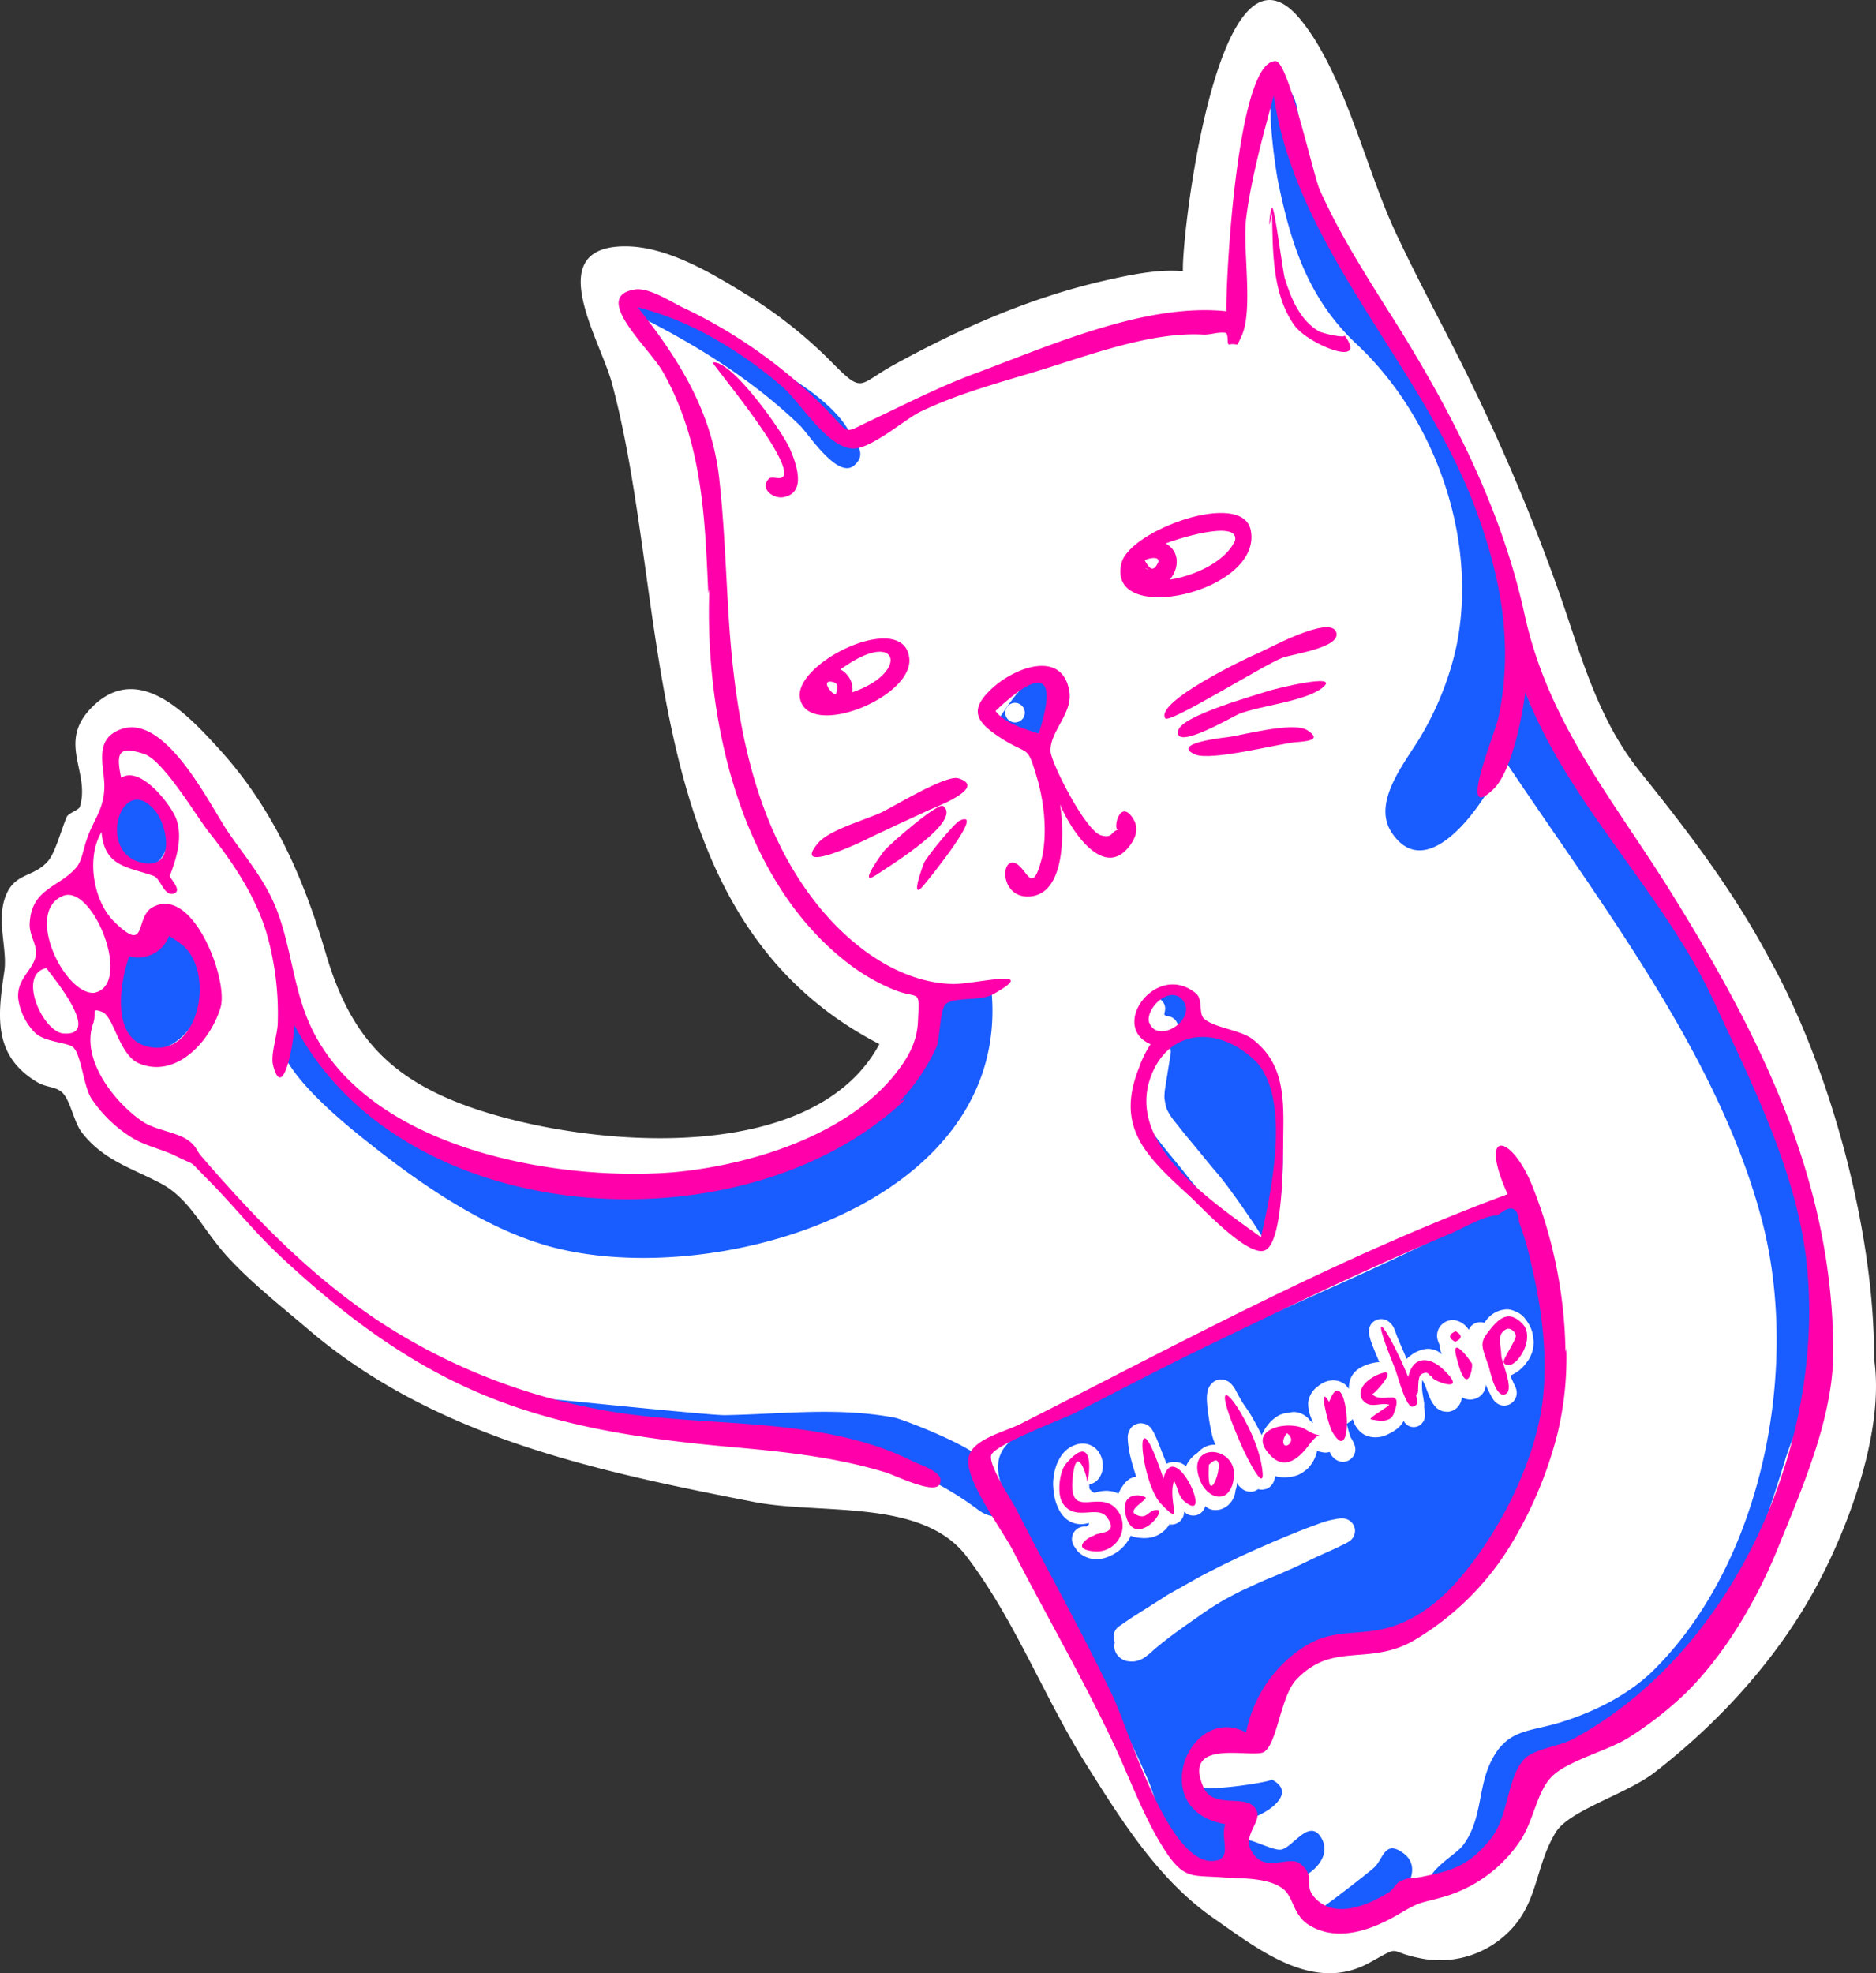 <svg xmlns="http://www.w3.org/2000/svg" width="353.578" height="371.868" viewBox="0 0 353.578 371.868">
    <rect x="0" y="0" width="353.578" height="371.868" fill="#333333" stroke="none"/>
    <defs>
        <style>
            .cls-1{fill:#fff}.cls-2{fill:#195cff}.cls-3{fill:#f0a}
        </style>
    </defs>
    <g id="scholarship-01" transform="translate(-509.423 -522.229)">
        <path id="Path_5034" d="M862.637 778.293c.131-23.372-7.936-53.671-19.073-74.182.059.125.122.247.184.369-7.11-13.664-15.562-24.8-25.17-36.758-8.073-10.04-11.037-21.631-15.2-33.541a378.337 378.337 0 0 0-16.384-39.172c-4.8-9.974-10.253-19.661-14.868-29.7-5.353-11.653-9.512-29.7-17.719-39.55-15.321-18.37-22.316 40.648-22.037 47.573-4.759-.416-9.931.707-14.53 1.723l.394-.081c-14.12 3.127-27.612 9.024-40.269 15.971-6.757 3.705-5.788 5.563-11.391-.059a85.967 85.967 0 0 0-15.834-12.754c-6.726-4.149-15.38-9.474-23.451-9.48-15.921 0-4.771 17.485-2.552 25.717 11.338 42.067 4.212 100.8 50.428 124.626-13.045 24.282-58.977 19.073-79.419 11.025-14.07-5.534-20.724-13.823-24.948-28.216-4.19-14.239-9.937-27.275-19.983-38.315-6.022-6.613-15.321-16.722-24.032-8.011-6.707 6.713-.275 12.194-2.314 18.8-.2.641-2.145 1.148-2.476 1.914-.96 2.229-2.145 6.679-3.464 8.245-2.855 3.383-6.635 2.029-8.277 7.338-1.357 4.377.572 9.53-.016 13.495-1.219 8.236-2.233 15.821 6.125 20.855 1.813 1.094 3.555.829 4.79 2 1.541 1.466 2.189 5.556 3.677 7.5 4.033 5.25 9.38 6.713 14.9 9.624s7.87 8.689 12.582 13.83c4.537 4.953 10.056 9.283 15.171 13.651 23.785 20.3 54.021 26.693 84.028 32.549 12.629 2.467 31.715-.741 40.085 10.256 9.068 11.882 14.636 26.634 22.6 39.294 6.644 10.559 13.579 21.668 23.932 28.882 8.755 6.107 18.939 14.174 29.41 8.4 6.275-3.464 3.127-2.126 9.421-.869a18.363 18.363 0 0 0 15.837-4.037c6.722-5.738 5.706-12.948 9.871-19.7 2.52-4.093 13.329-7.192 18.513-11.181 12.282-9.483 23.4-21.672 30.739-35.395 6.111-11.429 12.718-29.313 10.72-42.636z" class="cls-1" data-name="Path 5034"/>
        <path id="Path_5035" d="M579.262 1012.824c5.941 4.506 10.068-3.752 7.192-8.7-6.579-11.236-13.996 3.516-7.192 8.7z" class="cls-2" data-name="Path 5035" transform="translate(-46.146 -328.389)"/>
        <path id="Path_5036" d="M593.573 1083.406c-5.566-9.955-7.254-.938-10.275.294-1.46.6-3.883-3.292-5.859 2.132-.75 2.057-.188 9.014.938 11.341 6.894 14.127 21.152-3.073 15.196-13.767z" class="cls-2" data-name="Path 5036" transform="translate(-46.515 -382.531)"/>
        <path id="Path_5037" d="M1110.76 938.2c3.055 7.173 14.164 1.176 11-5.941-3.399-7.637-10.737 6.111-11 5.941z" class="cls-2" data-name="Path 5037" transform="translate(-413.315 -280.238)"/>
        <path id="Path_5038" d="M1196.991 1142.712c2.739 6.841 5.872 9.637 10.553 13.545 3.5 2.92 8.943 13.114 12.954 9.068 4.118-4.159 3.374-23.685 1.032-29.429-1.876-4.574-11.162-10.7-15.987-10.587 3.352-4.534-1.251-8.442-5.6-5.963-3.167 1.813-4.415 8.32.675 8.57-1.87 3.855-5.406 10.334-3.627 14.796z" class="cls-2" data-name="Path 5038" transform="translate(-472.249 -409.885)"/>
        <path id="Path_5039" d="M888 704.09c11.422 5.628 22.425 12.351 31.664 21.262 1.563 1.5 7.151 10.284 10.262 7.482 2.5-2.248.153-4.118-.891-6.153-3.421-6.672-14.164-12.132-20.593-16.068a105.672 105.672 0 0 0-10.631-5.669c-1.31-.61-6.988-4.221-8.483-3.837-1.102.278-3.941 1.693-1.328 2.983zm10.493 2.842l-.094-.028z" class="cls-2" data-name="Path 5039" transform="translate(-259.469 -122.928)"/>
        <path id="Path_5040" d="M727.968 1164.975c30.767 9.2 89.1-7.254 84.237-48.915-4.906 1.213-7.817-.6-10.9 4.3-2.314 3.677-1.717 7.5-3.464 11.106a38.142 38.142 0 0 1-9.568 11.569c-18.27 15.008-48.586 11.8-69.414 6.119-4.84-1.323-7.851-1.207-12.041-2.748-5.453-2.007-11.216-7.391-15.462-11.106a51.428 51.428 0 0 1-7.007-7.3c-.685-.891-.469-3.583-1.563-4.065-1.876-.838-2.948-2.123-4.23.647-2.948 6.366 14.07 19.354 17.51 22.075 9.234 7.284 20.568 14.932 31.902 18.318z" class="cls-2" data-name="Path 5040" transform="translate(-116.017 -408.156)"/>
        <path id="Path_5041" d="M1377.966 798.747c-3.383-20.324-9.918-42.127-20.136-60.14-6.791-11.969-14.714-23.507-22.094-35.154-1.079-1.7-8.523-15.821-11.694-14.927.066-.854.794-5.913-1.507-4.637 2.539-22.387-11.434-39.284-20.377-57.641-1.929-3.965-1.094-5.813-4.13-10.184-3.63-5.225-8.167-9.784-11.075-15.518-1.25-2.5-4.452-7.5-5.24-9.549-1.835-4.762.116-14.208-2.774-18.094-6.366-8.567-2.783 14.7-2.351 16.809 2.439 12 5.719 22.341 14.88 30.923 14.721 13.789 22.932 36.658 18.792 56.907a57.085 57.085 0 0 1-6.648 16.853c-2.748 4.762-9.424 12.422-5.559 18.266 7.191 10.859 18.979-7.539 21.159-13.845 17.722 26.63 40.548 55.794 48.69 87.183 7.079 27.3.272 63.786-20.358 84.394-4.743 4.74-11.275 7.97-17.613 9.937-5.941 1.842-10.005 1.213-13.054 7.191-2.67 5.231-1.676 11.113-5.416 16.043-1.516 2-8.5 5.54-5.922 8.68 1.807 2.2 9.068-3.439 10.906-5.209 5.237-5.059 5.672-10.684 8.908-16.759.416-.778 0-3.127.209-3.336 2.87-2.952 5.919-.835 7.926-1.435 5.24-1.563 9.965-4.981 14.208-8.736 13.132-11.638 19.5-29.523 24.492-45.816 1.876-6.106 3.73-7.951 5.037-13.157 1.034-4.116 1.382-15.232.741-19.049z" class="cls-2" data-name="Path 5041" transform="translate(-526.335 -33.533)"/>
        <path id="Path_5042" d="M1352.71 724.35l.041.025z" class="cls-2" data-name="Path 5042" transform="translate(-579.613 -138.923)"/>
        <path id="Path_5043" d="M1421 964.219v-.019z" class="cls-2" data-name="Path 5043" transform="translate(-626.551 -303.779)"/>
        <path id="Path_5044" d="M1319.372 1637.191c-3.561-2.62-3.8 1.132-5.475 2.667-1.329 1.213-10.891 8.633-10.9 8.211.028 1.66 9.627 1.4 10.781 1.013 3.483-1.157 10.422-8.314 5.594-11.891z" class="cls-2" data-name="Path 5044" transform="translate(-545.446 -765.721)"/>
        <path id="Path_5045" d="M1237.988 1600.068c-4.378 6.466 15.008-1.294 6.96-5.337.766.385-15.2 2.92-13.758.785-1.995 2.933 6.86 3.721 8.361 3.618a3.03 3.03 0 0 0-1.563.934zm6.378-2.054a.7.7 0 0 1 .116 0h-.125z" class="cls-2" data-name="Path 5045" transform="translate(-495.889 -737.158)"/>
        <path id="Path_5046" d="M916.955 1382.882a23.945 23.945 0 0 0-4.065-3.843c8.57-2.126-14.1-10.6-15.609-10.89-10.728-2.051-21.243-.682-32.03-.485-2.9.053-36.9-3.5-36.921-3.417-.7 2.611 26.756 5.941 28.234 6.047 19.736 1.282 40.116 2.789 56.678 15.418l-.238-.184c3.026 2.332 7.922 1.416 3.951-2.646z" class="cls-2" data-name="Path 5046" transform="translate(-219.185 -578.741)"/>
        <path id="Path_5047" d="M1192.966 1324.413c6.444-.672 13.264-15.715 15.555-20.971 2.52-5.787 5.378-9.38 6.791-15.777 1.9-8.583.222-15.346-1.629-23.679-.794-3.574-.285-10.087-1.857-13.445-3.574-7.611-12.21.6-17.744 3.33-19.667 9.693-39.347 17.406-58.98 27.4-6.566 3.349-13.873 6.078-20.193 9.862-8.211 4.918-1.326 12.71 2.058 20.377 6.7 15.19 15.671 29.21 22.3 44.487 2.067 4.753 4.349 16.766 10.665 17.51a5.948 5.948 0 0 0 6.466-4.043s8.952 5.809 8.364 5.725c3.411.488 9.874-3.921 7.135-8.292-2.264-3.611-5.315 1.942-7.5 2.314-1.91.313-7.26-3.189-8.189-1.482-1.088-5.728-6.757-4.793-8.6-9.44-1-2.52.585-10.112 3.4-11.228 2.051-.816 3.555 2.658 5.941 2.292 4.318-.663 8.273-14.186 11.941-16.916 3.877-2.886 7.5-2.614 11.744-3.224 3.766-.554 9.777-4.894 12.332-4.8z" class="cls-2" data-name="Path 5047" transform="translate(-413.506 -498.421)"/>
        <path id="Path_5048" d="M1234.711 1316.965a11.249 11.249 0 0 0-.156-1.122 6.25 6.25 0 0 0-.91-2.029c-.2-.313-.444-.625-.675-.916a3.931 3.931 0 0 0-.841-.7 3.587 3.587 0 0 0-.625-.341 5.579 5.579 0 0 0-.969-.369 3.453 3.453 0 0 0-.832-.1 5.152 5.152 0 0 0-3.236 1.363 6.165 6.165 0 0 0-.913 1.1l-.062.094a2.345 2.345 0 0 0-2.783.994 2 2 0 0 0-.153.313 5.444 5.444 0 0 0-.428-.56 1.618 1.618 0 0 0-.35-.35 3.607 3.607 0 0 0-1.173-.71 2.745 2.745 0 0 0-1.057-.209 2.936 2.936 0 0 0-2.9 3.571 6.459 6.459 0 0 0 .432 1.151v.166a3.927 3.927 0 0 0 .416 1.563c-.15-.125-.312-.244-.45-.35a3.236 3.236 0 0 0-1.332-.591l-.6-.1a4.126 4.126 0 0 0-.9.069 3.344 3.344 0 0 0-.469.088 8.61 8.61 0 0 0-.938.36 4.413 4.413 0 0 0-.829.469 8.824 8.824 0 0 0-.9.7 3.14 3.14 0 0 0-.231.228c-.594-1.4-1.21-2.814-1.788-4.212-.181-.5-.36-1.007-.563-1.5a3.292 3.292 0 0 0-1.251-1.476 2.3 2.3 0 0 0-1.2-.335 2.37 2.37 0 0 0-1.144.294 2.308 2.308 0 0 0-.854.829c-.081.178-.163.363-.241.541a2.339 2.339 0 0 0-.031 1.219 8.669 8.669 0 0 0 .494 1.688c.228.663.5 1.313.76 1.964.216.531.444 1.063.678 1.588h-.263a8.587 8.587 0 0 0-2.664.713 5.567 5.567 0 0 0-1.545.985 3.89 3.89 0 0 0-1.191 2.286 7.011 7.011 0 0 0-.109 1.069.316.316 0 0 1-.022-.047 7.8 7.8 0 0 0-.481-.625 2.472 2.472 0 0 0-.76-.544 3.645 3.645 0 0 0-1.588-.41h-.166a6.016 6.016 0 0 0-.854.109 4.357 4.357 0 0 0-1.06.419 5.727 5.727 0 0 0-.972.663 4.346 4.346 0 0 0-1.745 3.024 6.922 6.922 0 0 0 .563 2.861c.113.313.231.625.359.938a4.077 4.077 0 0 1-.238-.166l-.313-.263a4 4 0 0 0-1.376-1.176 3.734 3.734 0 0 0-1.654-.444h-.028a2.942 2.942 0 0 0-.813.122 8.835 8.835 0 0 0-1.148.172 4.306 4.306 0 0 0-1.032.425 6.507 6.507 0 0 0-.879.625 7.1 7.1 0 0 0-1.251 1.357 7.8 7.8 0 0 0-.938 1.654 72.373 72.373 0 0 0-2.085-3.833c-.382-.644-.826-1.251-1.251-1.876s-.8-1.3-1.176-1.976c-.188-.335-.344-.679-.535-1.01a5.348 5.348 0 0 0-.769-1.01 2.616 2.616 0 0 0-1.876-.782 2.419 2.419 0 0 0-1.185.313 2.923 2.923 0 0 0-1.313 1.81 6.311 6.311 0 0 0-.147 1.876c.028.625.081 1.251.159 1.839.113.86.238 1.707.385 2.561.069.4.153.788.231 1.182.059.313.128.607.2.91a11.092 11.092 0 0 0 .625 1.813 4.293 4.293 0 0 0-.894.053 4.064 4.064 0 0 0-1.857.882 3.569 3.569 0 0 0-.585.563l-.063.044a8.176 8.176 0 0 0-.891.713 5.629 5.629 0 0 0-1.251 1.8 3.774 3.774 0 0 0-.56-.394 3.323 3.323 0 0 0-3.108-.072c-.285-.747-.582-1.495-.875-2.239s-.6-1.516-.9-2.276c-.119-.313-.26-.6-.4-.9-.425-.891-.96-1.91-2.032-2.126a2.327 2.327 0 0 0-1.226-.028l-.585.228a2.356 2.356 0 0 0-.86.832 2.923 2.923 0 0 0-.428 1.788 12.985 12.985 0 0 0 .113 1.341 14.32 14.32 0 0 0 .281 1.623c.244 1.069.553 2.139.875 3.189.1.341.213.675.313 1.013a9.824 9.824 0 0 0-.46.075c-.247.091-.494.191-.738.294-.191.134-.375.278-.56.425a4.948 4.948 0 0 0-.744.885 5.229 5.229 0 0 0-.4.625c-.163.281-.313.575-.457.872a6.116 6.116 0 0 0-.788-.335 2.64 2.64 0 0 0-.35-.072 15.143 15.143 0 0 0-.788-.116 3.891 3.891 0 0 0-.6 0 7.609 7.609 0 0 0-1.451.209c-.181.05-.363.109-.541.175a3.763 3.763 0 0 1-.438-.281 4.758 4.758 0 0 1-.441-.428.052.052 0 0 0-.025-.044c-.022-.085-.044-.169-.059-.253v-.625c.113-.019.222-.044.338-.069a2.576 2.576 0 0 0 1.01-.522 3.779 3.779 0 0 0 1.185-3.039 4.25 4.25 0 0 0-1.326-3.1 3.684 3.684 0 0 0-2.454-.938 3.773 3.773 0 0 0-1.357.25 6.531 6.531 0 0 0-.919.4 6.067 6.067 0 0 0-.857.625 5.42 5.42 0 0 0-1.063 1.288 8.575 8.575 0 0 0-1.007 2.323 11.152 11.152 0 0 0-.275 1.5 8.668 8.668 0 0 0-.091 1.173c0 .344.028.688.059 1.032a15.741 15.741 0 0 0 .25 1.717 7.061 7.061 0 0 0 .294.979 7.988 7.988 0 0 0 .7 1.532 5.354 5.354 0 0 0 1.066 1.3 4.119 4.119 0 0 0 .8.557 5.092 5.092 0 0 0 .938.372 4.548 4.548 0 0 0 2.151.041 7.9 7.9 0 0 0 .481-.122v.209a.25.25 0 0 1-.031.119l-.025.022a4.641 4.641 0 0 0-.444.341 2.5 2.5 0 0 0-1.469.272 2.364 2.364 0 0 0-1.138 2.68 2.319 2.319 0 0 0 .456.916 6.692 6.692 0 0 0 .591.832 4.11 4.11 0 0 0 .772.625 4.631 4.631 0 0 0 .994.5 4.736 4.736 0 0 0 1.657.313 5.639 5.639 0 0 0 1.094-.106 4.633 4.633 0 0 0 .578-.141 8.089 8.089 0 0 0 2.88-1.563 6.268 6.268 0 0 0 .685-.666 7.547 7.547 0 0 0 .979-1.307 5.38 5.38 0 0 0 .313-.654 5.512 5.512 0 0 0 .525.21 6.218 6.218 0 0 0 1.223.209c.2.028.413.034.625.044a7.378 7.378 0 0 0 1.463-.119 5.9 5.9 0 0 0 1.251-.435 5.134 5.134 0 0 0 1.06-.716 4.162 4.162 0 0 0 1.119-1.316 2.3 2.3 0 0 0 .353.038 2.382 2.382 0 0 0 2.07-1.129 2.344 2.344 0 0 0 .366-1.288l.469.372a2.375 2.375 0 0 0 1.151.341 2.251 2.251 0 0 0 1.735-.657 2.629 2.629 0 0 0 .647-1.1l.263.2a2.64 2.64 0 0 0 1.788.516 3.343 3.343 0 0 0 1.407-.353 3.812 3.812 0 0 0 .888-.6 5.769 5.769 0 0 0 .672-.779 4.09 4.09 0 0 0 .409-.81 3.822 3.822 0 0 0 .247-1.1 5.07 5.07 0 0 0 .288-1.513 2.877 2.877 0 0 0 .735.957 2.574 2.574 0 0 0 1.857.75 2.058 2.058 0 0 0 1.041-.256 2.024 2.024 0 0 0 .341-.241l.047.019a2.168 2.168 0 0 0 1.148.028 1.917 1.917 0 0 0 1.151-.575l.094-.106a2.254 2.254 0 0 0 .582-.96 2.859 2.859 0 0 0 .191-.857 6.133 6.133 0 0 0 2.023.234 8.359 8.359 0 0 0 1.6-.222 4.619 4.619 0 0 0 1.563-.685c.284-.206.563-.413.835-.625a5.285 5.285 0 0 0 .866-1.035 5.416 5.416 0 0 0 .313-.5 6.4 6.4 0 0 0 .607-1.476c.034-.128.066-.256.094-.388h.049c.2.038.4.081.6.131a5.346 5.346 0 0 0 .863.144 2.71 2.71 0 0 0 .891-.134 2.861 2.861 0 0 0 1.813 1.773 2.348 2.348 0 0 0 2.946-2.814 6.41 6.41 0 0 0-.832-1.726 44.08 44.08 0 0 1-.732-2.523 5.268 5.268 0 0 0 1.138-.891c.025.088.05.175.081.26a7.518 7.518 0 0 0 .366.875 6.7 6.7 0 0 0 .669.938 3.937 3.937 0 0 0 1.773 1.154 4.281 4.281 0 0 0 .963.178 3.788 3.788 0 0 0 .594.019 6.483 6.483 0 0 0 1.063-.138 6.165 6.165 0 0 0 1.191-.466c.225-.106.444-.228.663-.344a5.666 5.666 0 0 0 .682-.431 4.6 4.6 0 0 0 1.454-1.538q.05-.09.091-.184a3.413 3.413 0 0 0 .381.544 2.136 2.136 0 0 0 .91.55 2.107 2.107 0 0 0 2.054-.5c.113-.141.222-.281.335-.419a2.137 2.137 0 0 0 .313-1.029 1.217 1.217 0 0 0 .025-.5 31.048 31.048 0 0 0-.094-.819 2.011 2.011 0 0 0-.069-.4c0-.084.019-.169.022-.253a3.9 3.9 0 0 0-.081-.938c-.034-.2-.056-.391-.091-.588s-.066-.35-.094-.528c-.034-.232-.069-.463-.1-.7a12.107 12.107 0 0 1-.031-1.814 5.29 5.29 0 0 1 .066-.278c.1.191.2.381.313.578.069.144.134.294.194.444.291.772.566 1.548.885 2.311a6.232 6.232 0 0 0 1.063 1.7 2.815 2.815 0 0 0 .76.578l.547.244c.241.044.485.081.729.109h.122a1.536 1.536 0 0 0 .744-.11 1.6 1.6 0 0 0 .688-.312 1.65 1.65 0 0 0 .572-.459 2.922 2.922 0 0 0 .679-1.138 4.148 4.148 0 0 0 .122-.732 3.164 3.164 0 0 0 .55.263 3 3 0 0 0 3.052-.588 2.933 2.933 0 0 0 .791-1.251 4.621 4.621 0 0 0 .125-.76l.206.475c.185.4.381.8.585 1.2l.259.5c.087.166.144.253.219.378a3.046 3.046 0 0 0 .988 1.029 2.3 2.3 0 0 0 1.773.272 2.453 2.453 0 0 0 1.448-1.063 2.486 2.486 0 0 0 .278-1.9 4.32 4.32 0 0 0-.413-.988c-.16-.363-.313-.722-.485-1.085l-.247-.563.313-.119a7.017 7.017 0 0 0 2.786-2.361 7.4 7.4 0 0 0 .463-.653 6.907 6.907 0 0 0 .491-1.057 3.813 3.813 0 0 0 .222-.829 9.626 9.626 0 0 0 .144-1.154 5.1 5.1 0 0 0-.078-.732zm-29.814 9.13l.16-.047-.019.044v.063l-.191-.031zm1.179 4.309l.022-.119c-.013.056-.016.081-.022.115z" class="cls-1" data-name="Path 5048" transform="translate(-436.306 -542.411)"/>
        <path id="Path_5049" d="M1224.82 1437.617a2.55 2.55 0 0 0-1.129-.247 4.546 4.546 0 0 0-.679.059c-.547.088-1.094.2-1.632.313a18.458 18.458 0 0 0-2.1.666c-1.51.547-3.017 1.11-4.5 1.723a217.571 217.571 0 0 0-4.628 1.932q-2.589 1.116-5.146 2.289c-.713.313-1.413.679-2.12 1.016-.779.375-1.563.738-2.326 1.132-1.464.753-2.949 1.476-4.378 2.282l-5 2.814c-.56.313-1.088.688-1.629 1.029l-3.167 2-1.917 1.213c-.938.6-1.851 1.251-2.77 1.876a2.38 2.38 0 0 0-.8 2.986l-.019.072a2.789 2.789 0 0 0 .369 2.189 3.042 3.042 0 0 0 2.054 1.326 5.393 5.393 0 0 0 .982.059 3.633 3.633 0 0 0 .963-.16 4.522 4.522 0 0 0 1.3-.625 18.908 18.908 0 0 0 1.77-1.473c2.332-1.982 4.812-3.771 7.329-5.512 1.335-.938 2.648-1.895 4.027-2.745.766-.469 1.529-.938 2.317-1.367s1.607-.857 2.42-1.272l.153-.078q2.189-1.032 4.412-2.017c.819-.366 1.657-.688 2.483-1.032s1.61-.7 2.414-1.051c1.526-.663 3.021-1.416 4.525-2.129 1.438-.682 2.917-1.288 4.349-1.985l.879-.425a9.929 9.929 0 0 0 1.495-.794 2.392 2.392 0 0 0 1.038-2.129 2.357 2.357 0 0 0-1.339-1.935z" class="cls-1" data-name="Path 5049" transform="translate(-461.357 -629)"/>
        <path id="Path_5050" d="M1200.291 1130.74a2.6 2.6 0 0 0 .5.253 3.375 3.375 0 0 0 1.31.253 2.307 2.307 0 0 0 2.4-2.411 2.064 2.064 0 0 0-1.645-1.835 2.172 2.172 0 0 0-.566-.028 6.779 6.779 0 0 1-.369-.35c.044-.244.094-.485.138-.725a2.111 2.111 0 0 0-1.673-2.442 1.894 1.894 0 0 0-.372-.034 2.123 2.123 0 0 0-2.07 1.707 12.082 12.082 0 0 0-.247 1.767 4.143 4.143 0 0 0 1.47 2.923 5.711 5.711 0 0 0 1.124.922z" class="cls-1" data-name="Path 5050" transform="translate(-473.066 -413.215)"/>
        <path id="Path_5051" d="M1197.416 1162.525a8.777 8.777 0 0 0 1.06 2.98 22.906 22.906 0 0 0 1.638 2.4q.732.938 1.469 1.876c.51.65 1.044 1.282 1.563 1.926 1.019 1.251 2.057 2.5 3.058 3.79a55.816 55.816 0 0 0 1.617 1.948c.506.591.994 1.2 1.507 1.782a34.191 34.191 0 0 0 3.518 3.411q1.965 1.66 4 3.245c.625.479 1.251.938 1.876 1.395a.8.8 0 0 0 1.116-1.041c-.419-.651-.875-1.388-1.329-2.073-.41-.625-.844-1.219-1.251-1.829a161.576 161.576 0 0 0-3.127-4.424c-.938-1.273-1.9-2.53-2.942-3.733s-2.061-2.5-3.1-3.752q-1.382-1.667-2.755-3.339c-.413-.5-.8-1.019-1.21-1.523s-.735-.922-1.088-1.395a10.672 10.672 0 0 1-.957-1.645 8.531 8.531 0 0 1-.291-1.11 19.695 19.695 0 0 1-.156-1.029 10.771 10.771 0 0 1 .163-1.9c.1-.7.222-1.4.331-2.1.238-1.5.491-3.008.713-4.512a2 2 0 0 0-.553-1.488 2.1 2.1 0 0 0-1.448-.66h-.072a2.092 2.092 0 0 0-1.417.557l-.35.431a2.057 2.057 0 0 0-.313 1.016l-.1.65q-.379 2.273-.81 4.534c-.175.91-.372 1.811-.5 2.727a5.562 5.562 0 0 0-.019 1.27 12.852 12.852 0 0 0 .159 1.615z" class="cls-1" data-name="Path 5051" transform="translate(-472.749 -431.298)"/>
        <path id="Path_5052" d="M1117.282 945.857a1.845 1.845 0 1 0 1.779 1.9 1.876 1.876 0 0 0-1.779-1.9z" class="cls-1" data-name="Path 5052" transform="translate(-416.486 -291.171)"/>
        <path id="Path_5053" d="M1105.808 960.738c-2.686-.966-2.739 6.235 2.317 6.3 7.532.094 6.919-13.082 6.194-17.382 1.763 4.421 8.314 14.871 13.354 7.5 1.094-1.595 1.466-3.242.313-4.959-2.5-3.727-3.783 2.5-2.683 2.232-1.46.35-1.019 1.707-3.255 1.079-2.933-.825-9.433-13.689-9.521-15.84-.156-3.777 4.246-7.132 3.53-11.347-1.326-7.817-10.149-4.478-14.336-.7-4.531 4.09-3.514 6.322 1.316 9.468 5.453 3.555 5 1.094 6.857 7.3 1.413 4.69 2.064 10.534 1.013 15.352l.094-.425c-1.976 8.207-2.823 2.279-5.193 1.422zm4.474-24.42c-2.686-.875-6.316-1.876-8.129-4.243 9.908-9.375 11.272-5.384 8.129 4.243zm-2.7 27.515a.1.1 0 0 1-.1-.053z" class="cls-3" data-name="Path 5053" transform="translate(-405.105 -275.853)"/>
        <path id="Path_5054" d="M991.511 918.385c1.613 7.764 21.575-.272 20.586-7.726-1.191-9.04-21.94.994-20.586 7.726zm9.177-6.544c9.605-6.2 11.15 1.8.691 5.356a4.249 4.249 0 0 0-2.273-4.318zm-2.786 3.474c1.151.488.494 1.5.435 2.107-.1 1.063-3.59-2.97-.432-2.107z" class="cls-3" data-name="Path 5054" transform="translate(-331.308 -264.504)"/>
        <path id="Path_5055" d="M1209.32 834.635c-1.582-7.726-22.825.066-24.354 6.207-3.024 12.113 26.752 5.522 24.354-6.207zm-19.673 7.32c-.4-.172 0-.122.472.1-.16-.028-.319-.055-.473-.1zm2.26-1.279c-1.038 2.264-1.829.938-2.567-.341.56-.365 2.86-.925 2.567.341zm14.464-4.065c-1.914 4.221-8.173 6.766-12.3 7.36 1.813-2.161 1.91-5.362-.785-6.816 1.748-.732 13.917-4.65 13.089-.541z" class="cls-3" data-name="Path 5055" transform="translate(-464.17 -212.507)"/>
        <path id="Path_5056" d="M1228.923 905.172c-2.292.938-19.479 9.205-17.478 12.272.744 1.141 18.854-10.281 22.172-11.447 1.973-.691 11.062-1.92 10.062-4.793-1.161-3.327-13.099 3.283-14.756 3.968z" class="cls-3" data-name="Path 5056" transform="translate(-482.407 -259.84)"/>
        <path id="Path_5057" d="M1246.69 933.984c3.752-3-9.4.356-9.859.51-2.6.866-16.65 4.731-17.335 7.532-.988 4.046 10.387-2.667 11.422-3.08 4.015-1.613 12.498-2.346 15.772-4.962z" class="cls-3" data-name="Path 5057" transform="translate(-488.01 -282.155)"/>
        <path id="Path_5058" d="M1245.922 963.388c2.014-.163 5.284-.35 2.223-2.292-2.583-1.635-12.307.976-14.743 1.3-.879.119-11.05 1.173-6.413 3.277 2.98 1.351 15.997-2.042 18.933-2.285z" class="cls-3" data-name="Path 5058" transform="translate(-492.374 -301.278)"/>
        <path id="Path_5059" d="M1020.749 997.238c1.132-.513 11.256-4.29 5.628-6.01-2.373-.725-12.254 5.356-14.446 6.388-3.045 1.432-9.862 3.277-12 5.81-5.025 5.941 7.417.1 8.3-.313l-.241.116c4.23-2.058 8.482-4.04 12.759-5.991z" class="cls-3" data-name="Path 5059" transform="translate(-336.321 -322.315)"/>
        <path id="Path_5060" d="M1034.456 1021c3.308-2.154 16.331-10.271 12.741-13.039-1-.772-9.893 7.045-10.981 8.255-.587.67-5.216 7.042-1.76 4.784z" class="cls-3" data-name="Path 5060" transform="translate(-359.996 -333.821)"/>
        <path id="Path_5061" d="M1063.453 1028.427c1.157-1.382 11.76-14.464 6.819-12.216-1.023.466-5.988 6.507-6.729 7.948-.196.387-2.835 7.569-.09 4.268z" class="cls-3" data-name="Path 5061" transform="translate(-379.947 -339.348)"/>
        <path id="Path_5062" d="M1192.579 1131.192c-4.6 11.41 1.31 16.781 9.727 24.489 1.714 1.563 10.631 11.256 13.9 10.034 3.671-1.37 3.467-18.226 3.527-21.847.113-7.06.094-13.523-5.866-18.022-2.3-1.736-7.37-2.13-9.114-3.868-1.016-1.013-.1-3.571-1.492-4.718-7.41-6.109-16.422 6.216-8.533 9.583a19.748 19.748 0 0 0-2.149 4.349zm1.807-8.649c-.419-2.767 4.259-7.01 6.516-3.84 2.543 3.578-5.074 8.427-6.516 3.841zm.459 10.209c3.5-9.03 13-9.408 19.9-2.483l-.122-.131c6.566 7.132 2.858 24.545.9 33.071-9.305-6.709-25.639-17.609-20.677-30.457z" class="cls-3" data-name="Path 5062" transform="translate(-468.447 -407.829)"/>
        <path id="Path_5063" d="M1274.578 650.552q.244-1.032.456-2.07c.166 6.973-.044 15.137 4.187 21.124 2.611 3.7 14.236 8.258 9.437 1.876.566.753-4.127-.313-4.812-.713-3.555-2.095-5.25-6.253-6.41-9.984-.378-1.232-1.876-13.276-2.367-13.276-.378-.009-.685 3.872-.491 3.043z" class="cls-3" data-name="Path 5063" transform="translate(-525.87 -86.109)"/>
        <path id="Path_5064" d="M952.406 761.974c-.575 1.007-2.189-.119-2.839.582-1.76 1.876.872 3.752 2.683 3.464 4.709-.769 2.351-6.666 1.341-9.068-1.251-3.03-10.944-16.834-14.58-16.359-.419.032 14.746 17.851 13.395 21.381z" class="cls-3" data-name="Path 5064" transform="translate(-295.261 -150.08)"/>
        <path id="Path_5065" d="M1159.433 1409.011c-3.127-5.853-9.856 1.938-8.939-6.954.754-7.313 3.058.891 2.658.766.406.128 1.851-10.127-3.94-3.358-1.229 1.438-1.667 5.559-.7 7.229 2.232 3.865 6.635.422 8.414 2.789 2.6 3.461-2.1 2.714-2.464 3.583.194-.469-5.269 2.5.313 2.892a4.861 4.861 0 0 0 4.658-6.947zm-4.768 4.28zm0 0a.036.036 0 0 1 .022 0z" class="cls-3" data-name="Path 5065" transform="translate(-438.9 -601.358)"/>
        <path id="Path_5066" d="M1193.51 1426.26c-1.829-.084-1.807 2-4.065.854-1.745-.888 2.552-2.9 1.785-3.274-1.7-.822-4.428-.313-3.752 3 1.451 7.13 7.974-.483 6.032-.58z" class="cls-3" data-name="Path 5066" transform="translate(-465.973 -619.463)"/>
        <path id="Path_5067" d="M1205.734 1400.729c6.225 5.516-1.592-12.357-3.7-4.065-5.91-17.76-4.424.538-.482 4.721 4.559 4.837 1.182-.516 2.5-4.337l.675 1.663c-.034-.091-.069-.181-.1-.272a5.492 5.492 0 0 0 1.107 2.29zm1.51-1.62a.109.109 0 0 1-.069-.1z" class="cls-3" data-name="Path 5067" transform="translate(-473.341 -595.787)"/>
        <path id="Path_5068" d="M1231.6 1402.675c1.469 3.833 5.869 4.746 6.4-.575.607-5.953-9.227-6.757-6.4.575zm2.783-3.171l.063.031-.066-.031a.224.224 0 0 1-.075-.031.193.193 0 0 0 .081.027zm-1.1.313c4.481-4.415-.619 10.812 0 .013z" class="cls-3" data-name="Path 5068" transform="translate(-496.021 -601.532)"/>
        <path id="Path_5069" d="M1250.542 1371.815c1.416 3.327 5.45 11.275 4.065 4.065-1.667-8.555-11.585-21.696-4.065-4.065z" class="cls-3" data-name="Path 5069" transform="translate(-507.478 -577.945)"/>
        <path id="Path_5070" d="M1272.1 1387.174c3.089 3.127 6.01-.494 7.348-2.292 2.417-3.252 3.008-.313-.725-2.667-3.076-1.948-11.675-.172-6.623 4.959zm2.92-1.757l.141-.053a.744.744 0 0 1-.137.053zm-.585-1.147a2.756 2.756 0 0 1 .685-1.379c2.203 1.541-.937 3.536-.68 1.379z" class="cls-3" data-name="Path 5070" transform="translate(-523.14 -590.562)"/>
        <path id="Path_5071" d="M1308.969 1368.047c4.64 8.13 2.814-14.558-.563-5.566-2.173-3.761-.178 4.281.563 5.566z" class="cls-3" data-name="Path 5071" transform="translate(-548.485 -576.052)"/>
        <path id="Path_5072" d="M1329.8 1354.469c1.476 2.057 3.249.553 5.159 1.076-.116.338-4.168 2.639-3.439 2.755.829.131 3.539.875 4.259-1.022 2.057-5.415-2.092-1.632-4.065-3.752-.2.625 5.115-4.871 1.923-3.946-1.783.505-5.016 2.478-3.837 4.889zm5.178 1.019l-.028-.022zm0 .034a.066.066 0 0 1-.038-.019zm-3.28-1.985l.056.078c-.059-.022-.078-.047-.069-.078z" class="cls-3" data-name="Path 5072" transform="translate(-563.694 -568.587)"/>
        <path id="Path_5073" d="M1344.648 1330.139c.253.625 1.923 7.192 3.23 6.8 1.792-.528.041-2.123.844-2.473.313-.144-.125-3.158.76-3.649 1.563-.875 1.4.688 2.123.41-1.25.478 7.536 3.865 1.876-1.413-2.373-2.208-5.578-2.63-6.5 1.545-3.352-8.296-8.293-15.807-2.333-1.22z" class="cls-3" data-name="Path 5073" transform="translate(-572.155 -549.616)"/>
        <path id="Path_5074" d="M1386.793 1336.038c2.1 8.7 3.258 1.76 2.961 1.532.635.488-4.054-6.034-2.961-1.532z" class="cls-3" data-name="Path 5074" transform="translate(-602.925 -558.258)"/>
        <path id="Path_5075" d="M1384.456 1326.6q2.051-.9.094-2-2.05.9-.094 2z" class="cls-3" data-name="Path 5075" transform="translate(-600.778 -551.491)"/>
        <path id="Path_5076" d="M1404.265 1325.285c.147.444 1.269 6.253 3.264 4.915 1.445-.973-.96-6.1-.963-7.192 0-1.9-1-4.043.991-4.956.769-.353 1.807.625 1.742 1.376-.072.854-2.555 4.528-2.3 4.906 1.61 2.454 6.488-4.377 3.483-7.379-2.673-2.664-4.506-.766-6.316 1.545-1.777 2.267-1.28 2.742.099 6.785z" class="cls-3" data-name="Path 5076" transform="translate(-614.193 -545.344)"/>
        <path id="Path_5077" d="M862.438 802.313c-.053-32.265-13.7-59.408-30.464-86.4-10.972-17.65-23.213-31.893-27.731-52.62-4.449-20.427-14.364-39.344-25.52-56.926v.019c-4.718-7.5-9.483-15.008-13.1-23.138-1.144-2.57-5.891-24.095-8.261-24.176-7.317-.26-9.449 41.442-9.3 47.142-15.243-1.613-33.312 6.5-47.43 11.747-6.726 2.5-12.957 5.709-19.414 8.755-5.781 2.736-3.771 2.786-8.789-2.2l.066.066a94.152 94.152 0 0 0-26.784-19.032c-2.239-1.035-6.447-3.883-9.152-3.439-8.311 1.329 2.745 10.984 5.315 15.559 7.4 13.157 7.895 27.153 8.539 41.851a6.92 6.92 0 0 1 .2-1.007c-.938 24.407 5.772 54.856 26 70.464a37.444 37.444 0 0 0 8.442 4.962c5.222 2.226 5.19-.553 4.865 6.21-.185 3.8-1.842 6.685-4.093 9.574-9.277 11.913-27.844 17.51-42.13 18.76-22.722 1.782-58.7-4.731-68.735-28.669-2.836-6.763-3.3-14.383-6.075-21.262-2.189-5.375-5.675-9.38-8.914-14.1-3.468-5.059-11.785-22.481-20.224-19.483-5.422 1.926-3.03 7.21-3.167 11.091-.15 4.159-1.923 5.716-3.252 9.508-.838 2.383-.963 4.177-2.01 5.437-3.158 3.8-8.589 3.943-8.811 10.7-.072 2.189 1.492 4.046 1.163 5.891-.507 2.858-3.649 4.362-3.324 8.17a11.467 11.467 0 0 0 3.108 6.369c1.876 1.9 6.372 1.81 7.354 2.883 1.451 1.582 1.876 7.348 3.346 9.577a25.013 25.013 0 0 0 7.445 7.248c2.63 1.679 5.713 2.214 8.408 3.552 4.421 2.189 2.092.472 5.96 4.334 4.621 4.615 8.7 9.805 13.5 14.314 10.387 9.743 21.443 18.407 34.369 24.514 16.418 7.757 33.906 10.187 51.829 11.781 9.533.847 18.942 1.895 28.141 4.69 1.8.55 9.021 4.152 10.152 2.32 1.388-2.248-3.53-3.658-4.853-4.327-17.56-8.889-39.187-6.253-58.02-9.63a113.006 113.006 0 0 1-42.67-16.792c-13.088-8.7-23.554-19.548-33.684-31.3-.8-.938-.735-1.642-2.236-2.767-2.189-1.642-6.2-1.939-8.7-3.615-5.2-3.493-11.741-11.682-9.327-18.47.707-1.995-.519-3.046 1.7-2.189s3.192 8.111 6.929 9.693c7.032 2.958 13.5-4.212 15.387-10.55 1.535-5.153-5.281-23.225-12.873-18.835-3.358 1.942-.838 8.9-7.16 2.7-4.021-3.943-5.294-12.194-2.4-16.906.55 6.666 5.084 6.547 9.821 8.273 1.313.478 1.973 3.921 3.812 3.311 1.729-.575-.919-2.917-.744-3.393.972-2.636 2.48-6.626 1.276-10.44-.8-2.545-6.719-10.406-10.459-7.979-1.144-5.172-.125-5.913 4.252-4.518 3.69 1.176 9.827 11.656 12.276 14.761 4.5 5.7 8.577 11.716 10.775 18.71a54.948 54.948 0 0 1 2.2 17.3c-.047 2.12-1.373 5.916-.885 7.87 1.8 7.192 3.965-4.065 4.015-7.542 20.521 39.278 85.4 42.574 115.233 13.951a7.293 7.293 0 0 1-1.126.428 36.849 36.849 0 0 0 6.954-10.318c.6-1.5.66-6.941 1.642-7.929 1.479-1.492 6.535-.541 8.971-1.9 9.405-5.259-3.577-1.839-7.648-1.951-9.934-.269-18.911-6.982-24.958-14.342-12.82-15.593-16.093-36.42-17.272-55.891-.507-8.383-.788-16.634-1.717-25.014-1.4-12.651-7.611-22.553-15.371-32.3a59.043 59.043 0 0 1 14.808 6.128l-.1-.062a79.2 79.2 0 0 1 12.557 8.911c3.483 3.055 8.47 11.547 13.342 11.663 3.4.081 9.837-5.562 12.6-6.9 7.192-3.48 15.083-5.547 22.7-7.882 9.268-2.839 20.9-7.251 30.642-6.7 1.391.078 2.767-.528 4.187-.331.747.106.222 2.3.735 2.2 2.014-.369 1.138.938 2.314-1.52 2.332-4.893.156-16.628.919-22.459 1.022-7.792 3.167-15.349 5.178-22.932 4.146 28.666 27.787 50.747 37.834 77.331 4.925 13.013 7.41 25.952 4.546 39.753-.669 3.211-7.973 20.4-.938 13.6 3.4-3.3 5.415-13.686 5.975-18.232 8.3 21.393 26.024 37.652 35.589 58.361 7.342 15.9 15.965 32.809 17.563 50.456 3.055 33.719-14.155 72.187-44.128 88.434-2.692 1.466-7.435 1.81-9.33 3.924-3.221 3.6-2.786 10.678-6.272 14.965-4.065 5-7.11 5.888-12.691 7.042-2.326.482-2.326-.028-4.377.913-.682.313-1.363 1.623-2.045 2.045-4.04 2.5-10.512 5.294-14.236.741-1.795-2.189.431-3.88-2.5-6.116-2.286-1.739-6.723 2.1-9.24-2.5-1.638-3 2.123-5.425.963-7.651-1.7-3.267-8.055.081-9.959-4.262-4.18-9.537 9.483-5.281 11.484-6.682 2.464-1.726 3.058-10.493 6.041-13.617 5.769-6.044 11.137-3.668 18.076-5.628a17.63 17.63 0 0 0 4.465-1.979 52.574 52.574 0 0 0 17.7-17.51 76.788 76.788 0 0 0 8.855-20.808 61.185 61.185 0 0 0 1.77-16.528l-.16.8a87.36 87.36 0 0 0-6.307-31.505c-3.962-9.721-10.181-10.712-4.6 1.7-31.708 11.728-61.728 28.059-91.835 43.3-3.155 1.595-9.49 2.927-9.815 6.691-.369 4.284 6.394 13.236 8.423 17.178 6.2 12.063 13.029 23.838 18.832 36.1 3.083 6.519 5.572 13.583 9.38 19.714 4.012 6.441 5.4 5.262 11.772 5.794 2.529.213 8.411-.122 11.147 2.326 1.82 1.629 1.7 4.834 4.743 6.675 5.384 3.264 11.9.813 16.791-2.073 4.562-2.692 3.815-1.914 8.952-3.418a26.154 26.154 0 0 0 13.759-10.098c2.845-3.974 3.274-9.8 6.444-12.688s10.631-4.734 14.383-7.191a67.75 67.75 0 0 0 10.865-8.555c7.351-7.367 13.179-17.41 17.069-26.974 4.647-11.459 10.468-24.697 10.468-37.079zm-291.671-19.489l-.047-.044zm-42.1-40.526c-3.958-.729-8.442-11.231-2.992-12.3.489.881 11.025 13.122 2.99 12.302zm5.963-7.632c-5.553.341-13.214-15.343-5.806-18.288 5.647-2.239 13.257 16.884 5.8 18.288zm6.719-6.879a6.226 6.226 0 0 0 7.429-3.852 23.075 23.075 0 0 1 2.642 1.829l-.109-.091c6.013 4.981 3.38 20.355-5.628 19.286-9.8-1.147-4.659-17.25-4.34-17.156zm2.814-17.569c-9.562-1.36-4.2-18.348 2.4-9.343l-.194-.272c2.148 3.011 3.5 10.446-2.207 9.63zM746.6 898.066c-8.968 2.814-16.728-24.126-20.011-30.977-5.691-11.9-12.138-23.391-18.135-35.123-.976-1.9-5.193-8.148-4.734-10.128s13.658-6.91 15.784-8c8.442-4.315 16.8-8.711 25.327-12.82 14.927-7.22 29.895-14.464 45.2-20.868 2.5-1.047 6.469-3.474 9.183-3.583q3.661-3.077 4.012 1.323a54.491 54.491 0 0 1 2.351 8.173c1.876 7.845 3.008 16.459 2.189 24.529-1.2 11.913-8.054 25.542-15.915 34.613-4.04 4.668-9.118 8.423-15.036 9.5-5.275.96-9.243.063-14.18 3.239a24.889 24.889 0 0 0-10.862 16.1c-10.668-5.647-18.973 14.739-3.924 17.272-.937 2.507 1.073 5.765-1.249 6.75z" class="cls-3" data-name="Path 5077" transform="translate(-7.493 -25.326)"/>
    </g>
</svg>
